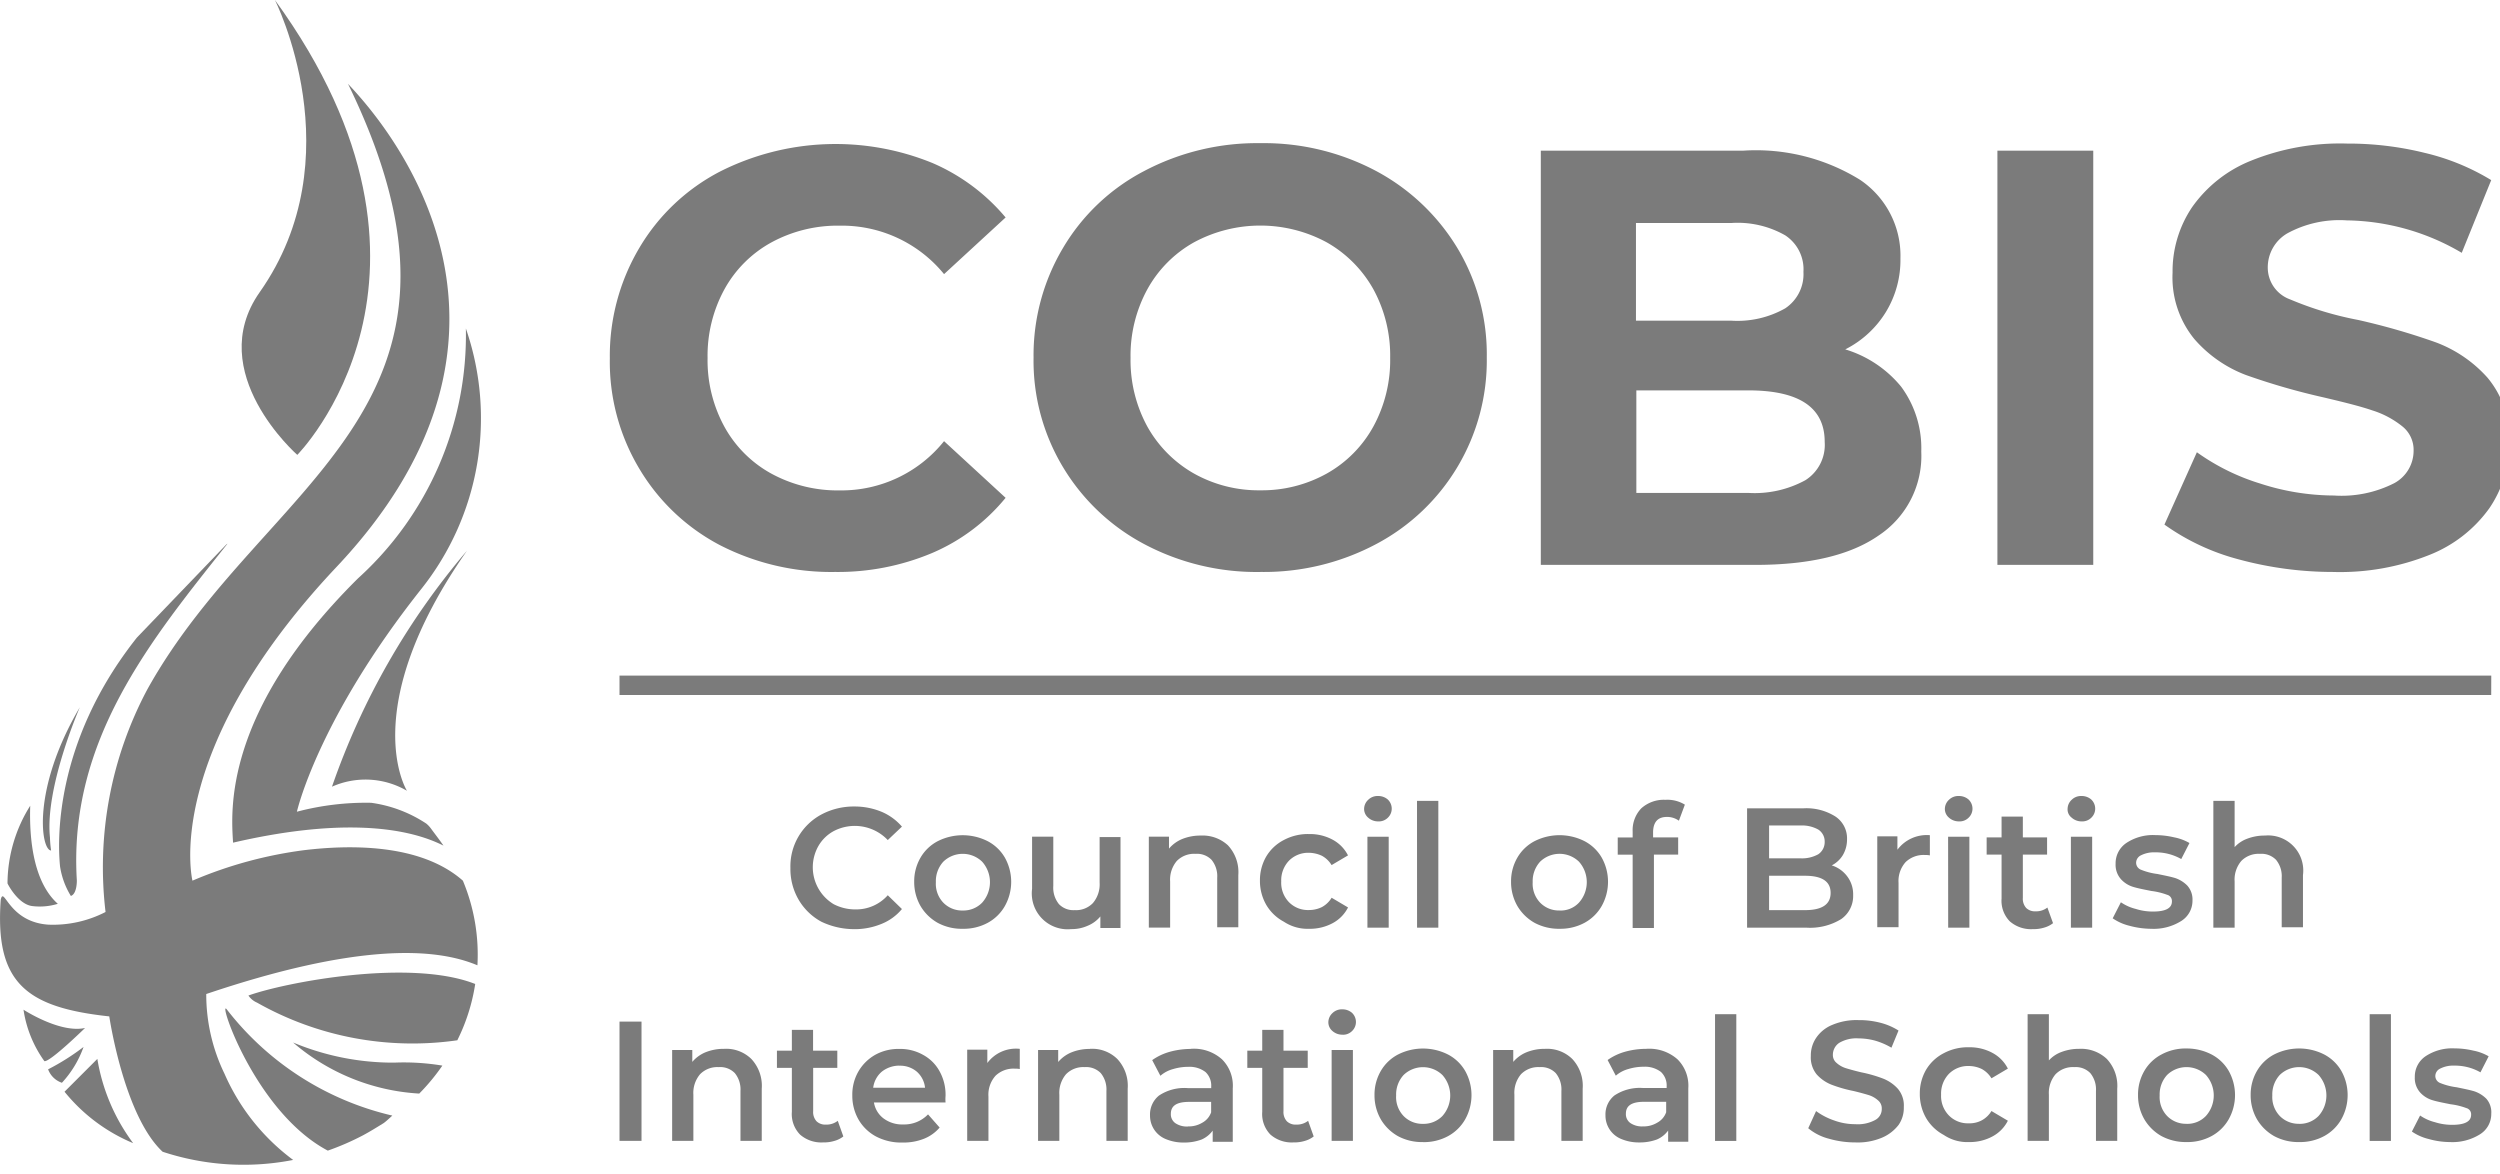 <svg xmlns="http://www.w3.org/2000/svg" xmlns:xlink="http://www.w3.org/1999/xlink" width="132" height="62" viewBox="0 0 132 62">
  <defs>
    <clipPath id="clip-path">
      <rect id="Rectangle_8754" data-name="Rectangle 8754" width="132" height="62" fill="#7b7b7b"/>
    </clipPath>
  </defs>
  <g id="cobis" clip-path="url(#clip-path)">
    <path id="Path_15342" data-name="Path 15342" d="M147.229,52.782H48.4v1.024h98.826Z" transform="translate(-15.69 -17.11)" fill="#7b7b7b"/>
    <path id="Path_15343" data-name="Path 15343" d="M145.043,85.862a2.737,2.737,0,0,0,1.595-.413,1.258,1.258,0,0,0,.591-1.083,1.083,1.083,0,0,0-.256-.787,1.621,1.621,0,0,0-.63-.394c-.256-.079-.571-.138-.945-.217a3.4,3.4,0,0,1-.847-.217.4.4,0,0,1-.276-.374.439.439,0,0,1,.256-.394,1.512,1.512,0,0,1,.748-.157,2.713,2.713,0,0,1,1.379.354l.433-.846a2.563,2.563,0,0,0-.807-.3,4.34,4.34,0,0,0-.985-.118,2.539,2.539,0,0,0-1.536.413,1.294,1.294,0,0,0-.571,1.1,1.144,1.144,0,0,0,.275.807,1.422,1.422,0,0,0,.65.413c.256.079.571.138.965.217a3.629,3.629,0,0,1,.827.2.339.339,0,0,1,.256.354q0,.532-1,.532a2.982,2.982,0,0,1-.906-.138,2.411,2.411,0,0,1-.788-.354l-.433.847a2.663,2.663,0,0,0,.887.394A4.177,4.177,0,0,0,145.043,85.862Zm-4.235-.059h1.123V79.109h-1.123Zm-3.722-.906a1.38,1.38,0,0,1-1.024-.413,1.441,1.441,0,0,1-.394-1.083,1.522,1.522,0,0,1,.394-1.083,1.475,1.475,0,0,1,2.048,0,1.624,1.624,0,0,1,0,2.166A1.38,1.38,0,0,1,137.087,84.9Zm0,.965a2.667,2.667,0,0,0,1.319-.315,2.309,2.309,0,0,0,.906-.886,2.615,2.615,0,0,0,0-2.559,2.256,2.256,0,0,0-.906-.866,2.922,2.922,0,0,0-2.639,0,2.265,2.265,0,0,0-.906.866,2.475,2.475,0,0,0-.335,1.28,2.526,2.526,0,0,0,.335,1.28,2.449,2.449,0,0,0,.906.886A2.67,2.67,0,0,0,137.087,85.862Zm-5.948-.965a1.38,1.38,0,0,1-1.024-.413,1.441,1.441,0,0,1-.394-1.083,1.522,1.522,0,0,1,.394-1.083,1.475,1.475,0,0,1,2.048,0,1.624,1.624,0,0,1,0,2.166A1.351,1.351,0,0,1,131.139,84.9Zm0,.965a2.67,2.67,0,0,0,1.32-.315,2.3,2.3,0,0,0,.906-.886,2.61,2.61,0,0,0,0-2.559,2.25,2.25,0,0,0-.906-.866,2.84,2.84,0,0,0-1.32-.315,2.67,2.67,0,0,0-1.319.315,2.256,2.256,0,0,0-.906.866,2.475,2.475,0,0,0-.335,1.28,2.527,2.527,0,0,0,.335,1.28,2.439,2.439,0,0,0,.906.886A2.721,2.721,0,0,0,131.139,85.862Zm-5.672-4.922a2.57,2.57,0,0,0-.906.157,1.684,1.684,0,0,0-.689.453V79.109h-1.123V85.8h1.123V83.362a1.525,1.525,0,0,1,.354-1.083,1.278,1.278,0,0,1,.985-.374,1.072,1.072,0,0,1,.847.315,1.357,1.357,0,0,1,.3.945V85.8h1.123V83.047a2.074,2.074,0,0,0-.551-1.575A1.979,1.979,0,0,0,125.467,80.94Zm-5.81,4.922a2.513,2.513,0,0,0,1.241-.3,1.922,1.922,0,0,0,.808-.827l-.866-.512a1.352,1.352,0,0,1-.512.492,1.367,1.367,0,0,1-.689.157,1.394,1.394,0,0,1-1.044-.413,1.469,1.469,0,0,1-.414-1.1,1.5,1.5,0,0,1,.414-1.1,1.425,1.425,0,0,1,1.044-.413,1.609,1.609,0,0,1,.689.158,1.361,1.361,0,0,1,.512.492l.866-.512a1.922,1.922,0,0,0-.808-.827,2.513,2.513,0,0,0-1.241-.3,2.694,2.694,0,0,0-1.339.315,2.315,2.315,0,0,0-.926.866,2.481,2.481,0,0,0-.335,1.28,2.533,2.533,0,0,0,.335,1.28,2.361,2.361,0,0,0,.926.886A2.223,2.223,0,0,0,119.657,85.862Zm-5.987.02a3.289,3.289,0,0,0,1.4-.256,2.18,2.18,0,0,0,.866-.669,1.571,1.571,0,0,0,.276-.945,1.359,1.359,0,0,0-.315-.965,2.08,2.08,0,0,0-.768-.532,7.112,7.112,0,0,0-1.162-.335c-.335-.079-.611-.157-.808-.217a1.329,1.329,0,0,1-.492-.276.532.532,0,0,1-.2-.433.759.759,0,0,1,.335-.63,1.791,1.791,0,0,1,1.025-.236,3.394,3.394,0,0,1,.866.118,3.723,3.723,0,0,1,.866.374l.374-.906a3.32,3.32,0,0,0-.965-.413,4.429,4.429,0,0,0-1.142-.138,3.285,3.285,0,0,0-1.4.256,1.874,1.874,0,0,0-.847.689,1.649,1.649,0,0,0-.276.945,1.411,1.411,0,0,0,.315.984,2.074,2.074,0,0,0,.768.532,7.093,7.093,0,0,0,1.162.335c.335.079.61.157.808.217a1.335,1.335,0,0,1,.492.276.545.545,0,0,1,.2.453.649.649,0,0,1-.355.591,1.919,1.919,0,0,1-1.044.217,3.212,3.212,0,0,1-1.123-.2,3.549,3.549,0,0,1-.946-.492l-.414.906a2.794,2.794,0,0,0,1.083.551A5.026,5.026,0,0,0,113.67,85.881Zm-7.425-.079h1.123V79.109h-1.123Zm-3.8-.768a1.084,1.084,0,0,1-.67-.177.573.573,0,0,1-.237-.492c0-.433.315-.63.965-.63h1.162v.551a1,1,0,0,1-.472.551A1.375,1.375,0,0,1,102.444,85.035Zm.157-4.095a4.177,4.177,0,0,0-1.123.157,2.977,2.977,0,0,0-.906.433l.433.827a1.676,1.676,0,0,1,.67-.354,2.763,2.763,0,0,1,.808-.118,1.38,1.38,0,0,1,.906.276.978.978,0,0,1,.3.768v.079h-1.24a2.413,2.413,0,0,0-1.517.394,1.28,1.28,0,0,0-.473,1.043,1.332,1.332,0,0,0,.847,1.26,2.384,2.384,0,0,0,.945.177,2.6,2.6,0,0,0,.926-.157,1.432,1.432,0,0,0,.591-.472v.591h1.064V83.027a1.96,1.96,0,0,0-.572-1.536A2.248,2.248,0,0,0,102.6,80.94Zm-5.337,0a2.551,2.551,0,0,0-.965.177,1.821,1.821,0,0,0-.709.512V81H94.527v4.8H95.65V83.362A1.525,1.525,0,0,1,96,82.279a1.277,1.277,0,0,1,.985-.374,1.073,1.073,0,0,1,.847.315,1.36,1.36,0,0,1,.3.945V85.8h1.123V83.047a2.076,2.076,0,0,0-.551-1.575A1.9,1.9,0,0,0,97.265,80.94ZM90.825,84.9a1.382,1.382,0,0,1-1.025-.413,1.441,1.441,0,0,1-.394-1.083,1.522,1.522,0,0,1,.394-1.083,1.475,1.475,0,0,1,2.048,0,1.624,1.624,0,0,1,0,2.166A1.381,1.381,0,0,1,90.825,84.9Zm0,.965a2.669,2.669,0,0,0,1.319-.315,2.3,2.3,0,0,0,.906-.886,2.61,2.61,0,0,0,0-2.559,2.25,2.25,0,0,0-.906-.866,2.922,2.922,0,0,0-2.639,0,2.256,2.256,0,0,0-.906.866,2.475,2.475,0,0,0-.335,1.28,2.527,2.527,0,0,0,.335,1.28,2.439,2.439,0,0,0,.906.886A2.67,2.67,0,0,0,90.825,85.862Zm-4.254-5.67a.668.668,0,0,0,.512-.2.653.653,0,0,0,.2-.492.661.661,0,0,0-.216-.472.773.773,0,0,0-.512-.177.7.7,0,0,0-.512.2.661.661,0,0,0-.216.472.6.6,0,0,0,.216.472A.777.777,0,0,0,86.57,80.192ZM86,85.8h1.123V81H86ZM84.758,84.74a.964.964,0,0,1-.63.2.656.656,0,0,1-.493-.177.721.721,0,0,1-.177-.532V81.944h1.28v-.906h-1.28v-1.1H82.336v1.1h-.788v.906h.788v2.323a1.549,1.549,0,0,0,.433,1.2,1.7,1.7,0,0,0,1.221.413,1.867,1.867,0,0,0,.591-.079,1.33,1.33,0,0,0,.472-.236Zm-6.341.3a1.085,1.085,0,0,1-.67-.177.572.572,0,0,1-.236-.492c0-.433.315-.63.965-.63h1.162v.551a1,1,0,0,1-.473.551A1.373,1.373,0,0,1,78.417,85.035Zm.138-4.095a4.18,4.18,0,0,0-1.123.157,2.977,2.977,0,0,0-.906.433l.433.827a1.672,1.672,0,0,1,.67-.354,2.762,2.762,0,0,1,.807-.118,1.382,1.382,0,0,1,.906.276.979.979,0,0,1,.3.768v.079H78.4a2.412,2.412,0,0,0-1.516.394,1.282,1.282,0,0,0-.473,1.043,1.331,1.331,0,0,0,.847,1.26,2.382,2.382,0,0,0,.945.177,2.6,2.6,0,0,0,.926-.157,1.433,1.433,0,0,0,.591-.472v.591H80.78V83.027a1.961,1.961,0,0,0-.571-1.536A2.22,2.22,0,0,0,78.555,80.94Zm-5.318,0a2.553,2.553,0,0,0-.965.177,1.823,1.823,0,0,0-.709.512V81H70.5v4.8h1.123V83.362a1.526,1.526,0,0,1,.354-1.083,1.277,1.277,0,0,1,.985-.374,1.072,1.072,0,0,1,.847.315,1.359,1.359,0,0,1,.3.945V85.8h1.123V83.047a2.074,2.074,0,0,0-.551-1.575A1.9,1.9,0,0,0,73.237,80.94Zm-5.416.748v-.709H66.758V85.8H67.88V83.46a1.5,1.5,0,0,1,.374-1.1,1.368,1.368,0,0,1,1.024-.374,1.209,1.209,0,0,1,.256.02V80.94A1.881,1.881,0,0,0,67.821,81.688Zm-4.648.138a1.355,1.355,0,0,1,.926.315,1.31,1.31,0,0,1,.433.846H61.795a1.331,1.331,0,0,1,.453-.846A1.5,1.5,0,0,1,63.173,81.826Zm2.442,1.595a2.542,2.542,0,0,0-.315-1.3,2.159,2.159,0,0,0-.867-.866,2.448,2.448,0,0,0-1.26-.315,2.52,2.52,0,0,0-1.28.315,2.392,2.392,0,0,0-.886.886,2.445,2.445,0,0,0-.315,1.26,2.53,2.53,0,0,0,.335,1.28,2.36,2.36,0,0,0,.926.886,2.875,2.875,0,0,0,1.4.315,2.923,2.923,0,0,0,1.123-.2,2.12,2.12,0,0,0,.827-.591L64.69,84.4a1.737,1.737,0,0,1-1.3.532,1.646,1.646,0,0,1-1.044-.315,1.319,1.319,0,0,1-.512-.847h3.781A2.074,2.074,0,0,1,65.616,83.421ZM59.924,84.74a.965.965,0,0,1-.63.2.656.656,0,0,1-.492-.177.722.722,0,0,1-.177-.532V81.944H59.9v-.906h-1.28v-1.1H57.5v1.1h-.788v.906H57.5v2.323a1.548,1.548,0,0,0,.433,1.2,1.7,1.7,0,0,0,1.221.413,1.867,1.867,0,0,0,.591-.079,1.329,1.329,0,0,0,.473-.236Zm-6.007-3.8a2.552,2.552,0,0,0-.965.177,1.823,1.823,0,0,0-.709.512V81H51.179v4.8H52.3V83.362a1.526,1.526,0,0,1,.355-1.083,1.277,1.277,0,0,1,.985-.374,1.072,1.072,0,0,1,.847.315,1.359,1.359,0,0,1,.3.945V85.8h1.123V83.047a2.075,2.075,0,0,0-.551-1.575A1.9,1.9,0,0,0,53.917,80.94ZM48.4,85.8h1.162V79.5H48.4Z" transform="translate(-15.69 -25.561)" fill="#7b7b7b"/>
    <path id="Path_15344" data-name="Path 15344" d="M139.6,64.278a2.563,2.563,0,0,0-.906.157,1.687,1.687,0,0,0-.689.453V62.447h-1.123v6.694h1.123V66.7a1.525,1.525,0,0,1,.354-1.083,1.278,1.278,0,0,1,.985-.374,1.071,1.071,0,0,1,.847.315,1.357,1.357,0,0,1,.3.945v2.618h1.123V66.365a1.854,1.854,0,0,0-2.009-2.087ZM133.594,69.2a2.734,2.734,0,0,0,1.595-.413,1.258,1.258,0,0,0,.591-1.083,1.093,1.093,0,0,0-.276-.787,1.628,1.628,0,0,0-.631-.394c-.256-.079-.571-.138-.946-.217a3.421,3.421,0,0,1-.847-.217.4.4,0,0,1-.276-.374.439.439,0,0,1,.256-.394,1.515,1.515,0,0,1,.749-.157,2.71,2.71,0,0,1,1.378.354l.434-.846a2.574,2.574,0,0,0-.808-.3,4.34,4.34,0,0,0-.985-.118,2.539,2.539,0,0,0-1.536.413,1.294,1.294,0,0,0-.571,1.1,1.141,1.141,0,0,0,.276.807,1.42,1.42,0,0,0,.649.413c.256.079.571.138.965.217a3.63,3.63,0,0,1,.827.2.34.34,0,0,1,.256.354q0,.532-1,.532a2.988,2.988,0,0,1-.906-.138A2.4,2.4,0,0,1,132,67.8l-.433.847a2.652,2.652,0,0,0,.886.394A4.443,4.443,0,0,0,133.594,69.2Zm-3.663-5.67a.669.669,0,0,0,.512-.2.653.653,0,0,0,.2-.492.662.662,0,0,0-.217-.472.771.771,0,0,0-.512-.177.7.7,0,0,0-.512.2.661.661,0,0,0-.216.472.544.544,0,0,0,.216.472A.777.777,0,0,0,129.931,63.53Zm-.571,5.611h1.123v-4.8H129.36Zm-1.241-1.063a.965.965,0,0,1-.63.2A.656.656,0,0,1,127,68.1a.721.721,0,0,1-.177-.532V65.282h1.28v-.906h-1.28v-1.1H125.7v1.1h-.788v.906h.788v2.323a1.549,1.549,0,0,0,.433,1.2,1.7,1.7,0,0,0,1.221.413,1.869,1.869,0,0,0,.591-.079,1.33,1.33,0,0,0,.472-.236Zm-4.667-4.548a.668.668,0,0,0,.512-.2.653.653,0,0,0,.2-.492.662.662,0,0,0-.217-.472.771.771,0,0,0-.512-.177.7.7,0,0,0-.512.2.662.662,0,0,0-.217.472.6.6,0,0,0,.217.472A.776.776,0,0,0,123.452,63.53Zm-.571,5.611H124v-4.8h-1.123ZM120.2,65.026v-.709h-1.063v4.8h1.123V66.778a1.5,1.5,0,0,1,.374-1.1,1.367,1.367,0,0,1,1.024-.374,1.217,1.217,0,0,1,.256.02V64.258A1.937,1.937,0,0,0,120.2,65.026Zm-4.884,3.189h-1.891V66.4h1.891c.906,0,1.358.3,1.358.906S116.224,68.215,115.318,68.215Zm-.237-4.469a1.767,1.767,0,0,1,.946.217.745.745,0,0,1,.335.65.769.769,0,0,1-.335.65,1.767,1.767,0,0,1-.946.217h-1.654V63.746Zm1.654,2.106a1.453,1.453,0,0,0,.591-.551,1.615,1.615,0,0,0,.216-.827,1.383,1.383,0,0,0-.61-1.2,2.864,2.864,0,0,0-1.713-.433h-2.954v6.3H115.4a3.138,3.138,0,0,0,1.832-.453,1.48,1.48,0,0,0,.631-1.26,1.567,1.567,0,0,0-.316-1A1.637,1.637,0,0,0,116.736,65.853Zm-8.7-2.559a1.082,1.082,0,0,1,.63.2l.315-.847a1.755,1.755,0,0,0-1.024-.256,1.78,1.78,0,0,0-1.28.453,1.665,1.665,0,0,0-.453,1.221v.315h-.788v.906h.788V69.16h1.123V65.282h1.28v-.906H107.3v-.315C107.322,63.55,107.558,63.294,108.031,63.294Zm-5.672,4.941a1.38,1.38,0,0,1-1.024-.413,1.442,1.442,0,0,1-.394-1.083,1.522,1.522,0,0,1,.394-1.083,1.475,1.475,0,0,1,2.048,0,1.624,1.624,0,0,1,0,2.166A1.32,1.32,0,0,1,102.359,68.235Zm0,.965a2.665,2.665,0,0,0,1.319-.315,2.309,2.309,0,0,0,.906-.886,2.615,2.615,0,0,0,0-2.559,2.256,2.256,0,0,0-.906-.866,2.92,2.92,0,0,0-2.638,0,2.262,2.262,0,0,0-.906.866,2.481,2.481,0,0,0-.335,1.28,2.533,2.533,0,0,0,.335,1.28,2.446,2.446,0,0,0,.906.886A2.72,2.72,0,0,0,102.359,69.2Zm-7.523-.059h1.123V62.447H94.835ZM92.788,63.53a.668.668,0,0,0,.512-.2.653.653,0,0,0,.2-.492.662.662,0,0,0-.217-.472.771.771,0,0,0-.512-.177.7.7,0,0,0-.512.2.662.662,0,0,0-.217.472.6.6,0,0,0,.217.472A.776.776,0,0,0,92.788,63.53Zm-.571,5.611h1.123v-4.8H92.217Zm-3.072.059a2.516,2.516,0,0,0,1.241-.3,1.924,1.924,0,0,0,.807-.827l-.866-.512a1.352,1.352,0,0,1-.512.492,1.543,1.543,0,0,1-.689.157A1.4,1.4,0,0,1,88.08,67.8a1.469,1.469,0,0,1-.414-1.1,1.5,1.5,0,0,1,.414-1.1,1.427,1.427,0,0,1,1.044-.413,1.676,1.676,0,0,1,.689.158,1.361,1.361,0,0,1,.512.492l.866-.512a1.924,1.924,0,0,0-.807-.827,2.516,2.516,0,0,0-1.241-.3,2.7,2.7,0,0,0-1.34.315,2.313,2.313,0,0,0-.926.866,2.477,2.477,0,0,0-.335,1.28,2.529,2.529,0,0,0,.335,1.28,2.36,2.36,0,0,0,.926.886A2.263,2.263,0,0,0,89.144,69.2Zm-5.731-4.922a2.553,2.553,0,0,0-.965.177,1.824,1.824,0,0,0-.709.512v-.63H80.675v4.8H81.8V66.7a1.526,1.526,0,0,1,.354-1.083,1.277,1.277,0,0,1,.985-.374,1.072,1.072,0,0,1,.847.315,1.359,1.359,0,0,1,.3.945v2.618H85.4V66.365a2.075,2.075,0,0,0-.551-1.575A1.971,1.971,0,0,0,83.413,64.278Zm-5.337.039v2.441a1.526,1.526,0,0,1-.354,1.083,1.233,1.233,0,0,1-.965.374,1.056,1.056,0,0,1-.827-.315,1.38,1.38,0,0,1-.3-.965v-2.6H74.511v2.756a1.892,1.892,0,0,0,2.068,2.126,2.066,2.066,0,0,0,.867-.177,1.7,1.7,0,0,0,.67-.492v.61h1.064v-4.8h-1.1Zm-7.228,3.918a1.381,1.381,0,0,1-1.024-.413,1.441,1.441,0,0,1-.394-1.083,1.522,1.522,0,0,1,.394-1.083,1.475,1.475,0,0,1,2.048,0,1.624,1.624,0,0,1,0,2.166A1.381,1.381,0,0,1,70.848,68.235Zm0,.965a2.669,2.669,0,0,0,1.32-.315A2.307,2.307,0,0,0,73.073,68a2.613,2.613,0,0,0,0-2.559,2.255,2.255,0,0,0-.906-.866,2.921,2.921,0,0,0-2.639,0,2.26,2.26,0,0,0-.906.866,2.478,2.478,0,0,0-.335,1.28A2.53,2.53,0,0,0,68.622,68a2.444,2.444,0,0,0,.906.886A2.669,2.669,0,0,0,70.848,69.2Zm-5.711.02a3.714,3.714,0,0,0,1.418-.276,2.706,2.706,0,0,0,1.083-.787l-.748-.728a2.226,2.226,0,0,1-1.694.748,2.471,2.471,0,0,1-1.162-.276,2.275,2.275,0,0,1-.807-3.071,2.071,2.071,0,0,1,.807-.787,2.4,2.4,0,0,1,2.856.472l.748-.709a2.907,2.907,0,0,0-1.083-.787,3.714,3.714,0,0,0-1.418-.276,3.635,3.635,0,0,0-1.733.413,3.1,3.1,0,0,0-1.654,2.835,3.214,3.214,0,0,0,.433,1.673,3.1,3.1,0,0,0,1.2,1.162A4.016,4.016,0,0,0,65.136,69.219Z" transform="translate(-20.017 -20.16)" fill="#7b7b7b"/>
    <path id="Path_15345" data-name="Path 15345" d="M138.633,33.826a12.712,12.712,0,0,0,5.1-.906,7.086,7.086,0,0,0,3.151-2.461,6.005,6.005,0,0,0,1.044-3.425,4.969,4.969,0,0,0-1.142-3.465,6.879,6.879,0,0,0-2.737-1.87,35.5,35.5,0,0,0-4.1-1.181,17.707,17.707,0,0,1-3.584-1.083,1.785,1.785,0,0,1-1.182-1.673,2.075,2.075,0,0,1,1.025-1.811,5.749,5.749,0,0,1,3.151-.689,12.239,12.239,0,0,1,6.066,1.713l1.556-3.839a12.008,12.008,0,0,0-3.506-1.437,16.782,16.782,0,0,0-4.1-.492,12.547,12.547,0,0,0-5.081.906,6.963,6.963,0,0,0-3.112,2.461,6.051,6.051,0,0,0-1.025,3.445,5.142,5.142,0,0,0,1.143,3.5,6.771,6.771,0,0,0,2.737,1.91,35.478,35.478,0,0,0,4.1,1.181c1.083.256,1.95.472,2.58.689a4.833,4.833,0,0,1,1.556.827,1.585,1.585,0,0,1,.61,1.3,1.945,1.945,0,0,1-1.024,1.713,6.136,6.136,0,0,1-3.191.65,12.7,12.7,0,0,1-3.88-.63,11.566,11.566,0,0,1-3.348-1.654l-1.713,3.819a11.986,11.986,0,0,0,3.9,1.831A19.048,19.048,0,0,0,138.633,33.826Zm-17.725-.374h5.061V11.58h-5.061Zm-13.156-3.8h-5.908V24.238h5.908c2.7,0,4.037.906,4.037,2.717a2.208,2.208,0,0,1-1.024,2.028A5.6,5.6,0,0,1,107.752,29.652ZM106.866,15.4a5.076,5.076,0,0,1,2.836.65,2.144,2.144,0,0,1,.965,1.929,2.166,2.166,0,0,1-.965,1.929,5.12,5.12,0,0,1-2.836.65h-5.042V15.4Zm6.007,6.674A5.329,5.329,0,0,0,115.02,20.1a5.271,5.271,0,0,0,.768-2.835,4.823,4.823,0,0,0-2.147-4.154A10.448,10.448,0,0,0,107.5,11.58H96.8V33.452h11.324c2.855,0,5.022-.512,6.519-1.555a5.039,5.039,0,0,0,2.245-4.43,5.466,5.466,0,0,0-1.064-3.426A6.088,6.088,0,0,0,112.873,22.073ZM81.992,29.514a6.975,6.975,0,0,1-3.506-.886,6.477,6.477,0,0,1-2.462-2.481,7.312,7.312,0,0,1-.886-3.622,7.312,7.312,0,0,1,.886-3.622,6.344,6.344,0,0,1,2.462-2.481,7.379,7.379,0,0,1,7.011,0A6.474,6.474,0,0,1,87.96,18.9a7.314,7.314,0,0,1,.886,3.622,7.314,7.314,0,0,1-.886,3.622A6.342,6.342,0,0,1,85.5,28.628,7.027,7.027,0,0,1,81.992,29.514Zm0,4.311a12.639,12.639,0,0,0,6.125-1.477,10.961,10.961,0,0,0,5.83-9.843,10.9,10.9,0,0,0-1.556-5.788,11.147,11.147,0,0,0-4.274-4.055,12.639,12.639,0,0,0-6.125-1.477,12.771,12.771,0,0,0-6.145,1.477,10.739,10.739,0,0,0-4.274,4.055,11.074,11.074,0,0,0-1.556,5.788,10.893,10.893,0,0,0,1.556,5.788,11.007,11.007,0,0,0,4.274,4.055A12.661,12.661,0,0,0,81.992,33.826Zm-22.491,0a12.833,12.833,0,0,0,5.16-1,10.161,10.161,0,0,0,3.88-2.914l-3.25-2.992a6.938,6.938,0,0,1-5.495,2.6,7.319,7.319,0,0,1-3.624-.886,6.265,6.265,0,0,1-2.481-2.481,7.312,7.312,0,0,1-.886-3.622,7.312,7.312,0,0,1,.886-3.622,6.265,6.265,0,0,1,2.481-2.481,7.319,7.319,0,0,1,3.624-.886A6.96,6.96,0,0,1,65.291,18.1l3.25-2.992a10.408,10.408,0,0,0-3.86-2.874,13.538,13.538,0,0,0-11.226.453A10.634,10.634,0,0,0,49.2,16.718a11.164,11.164,0,0,0-1.556,5.827A10.983,10.983,0,0,0,49.2,28.372a10.767,10.767,0,0,0,4.254,4.036A12.857,12.857,0,0,0,59.5,33.826Z" transform="translate(-15.445 -3.626)" fill="#7b7b7b"/>
    <path id="Path_15346" data-name="Path 15346" d="M21.816,24.018S31.21,14.549,20.634,0c0,0,4.215,8.308-.807,15.434C16.853,19.667,21.816,24.018,21.816,24.018Z" transform="translate(-6.119)" fill="#7b7b7b"/>
    <path id="Path_15347" data-name="Path 15347" d="M1.836,78.882s1.93,1.26,3.25.965c0,0-1.851,1.811-2.147,1.752A6.207,6.207,0,0,1,1.836,78.882Z" transform="translate(-0.595 -25.57)" fill="#7b7b7b"/>
    <path id="Path_15348" data-name="Path 15348" d="M6.774,82.727a10.21,10.21,0,0,0,1.891,4.449A9.219,9.219,0,0,1,5.041,84.46Z" transform="translate(-1.634 -26.817)" fill="#7b7b7b"/>
    <path id="Path_15349" data-name="Path 15349" d="M3.759,82.976A12.4,12.4,0,0,0,5.63,81.795a5.461,5.461,0,0,1-1.142,1.89A1.177,1.177,0,0,1,3.759,82.976Z" transform="translate(-1.219 -26.515)" fill="#7b7b7b"/>
    <path id="Path_15350" data-name="Path 15350" d="M24.87,85.487c.374-.2.748-.433,1.1-.65.158-.118.3-.256.453-.394a15.491,15.491,0,0,1-8.744-5.611c-.492-.61,1.5,5.433,5.337,7.461A13.887,13.887,0,0,0,24.87,85.487Z" transform="translate(-5.708 -25.54)" fill="#7b7b7b"/>
    <path id="Path_15351" data-name="Path 15351" d="M29.561,84.142a10.8,10.8,0,0,0,1.221-1.477,12.358,12.358,0,0,0-2.541-.157A13.7,13.7,0,0,1,22.9,81.445,11.187,11.187,0,0,0,29.561,84.142Z" transform="translate(-7.425 -26.401)" fill="#7b7b7b"/>
    <path id="Path_15352" data-name="Path 15352" d="M29.894,55.7s-2.7-4.292,3.171-12.678a38.713,38.713,0,0,0-7.129,12.462A4.351,4.351,0,0,1,29.894,55.7Z" transform="translate(-8.407 -13.947)" fill="#7b7b7b"/>
    <path id="Path_15353" data-name="Path 15353" d="M1.878,68.244a3.225,3.225,0,0,0,1.359-.118c-1.28-1.142-1.516-3.386-1.457-5.178a7.751,7.751,0,0,0-1.2,4.095C.578,67.063,1.13,68.146,1.878,68.244Z" transform="translate(-0.184 -20.405)" fill="#7b7b7b"/>
    <path id="Path_15354" data-name="Path 15354" d="M3.784,62.818c-.532,0-1.044-3.209,1.516-7.56,0,0-1.851,4.233-1.576,6.871A5.674,5.674,0,0,0,3.784,62.818Z" transform="translate(-1.086 -17.913)" fill="#7b7b7b"/>
    <path id="Path_15355" data-name="Path 15355" d="M8.724,47.432C4.273,53.042,4.549,58.358,4.667,59.519a4.161,4.161,0,0,0,.571,1.555c.335-.118.315-.827.315-.827C5.1,52.826,9.493,47.53,13.51,42.471l-.059.039Z" transform="translate(-1.496 -13.767)" fill="#7b7b7b"/>
    <path id="Path_15356" data-name="Path 15356" d="M18.376,6.554C26.785,23.8,13.945,27.422,7.78,38.525A19.966,19.966,0,0,0,5.574,50.278a6.051,6.051,0,0,1-3.013.669C.434,50.81.218,48.861.04,49.629c-.315,4.39,1.339,5.689,5.731,6.162,0,0,.768,5.237,2.816,7.146a13.611,13.611,0,0,0,6.893.433,11.293,11.293,0,0,1-3.624-4.548,9.586,9.586,0,0,1-.965-4.213c7.878-2.658,12.033-2.481,14.318-1.516a10.119,10.119,0,0,0-.768-4.469c-2.3-2.028-6.184-1.87-8.35-1.614a22.233,22.233,0,0,0-5.928,1.614s-1.674-6.713,7.6-16.557C28.814,20.354,21.763,10.117,18.376,6.554Z" transform="translate(-0.001 -2.125)" fill="#7b7b7b"/>
    <path id="Path_15357" data-name="Path 15357" d="M30.437,79.558a10.066,10.066,0,0,0,.945-2.973c-3.447-1.358-10.064-.079-11.974.61a1.036,1.036,0,0,0,.453.374A16.674,16.674,0,0,0,30.437,79.558Z" transform="translate(-6.291 -24.631)" fill="#7b7b7b"/>
    <path id="Path_15358" data-name="Path 15358" d="M29.3,52.968c-.217-.315-.433-.591-.65-.886a1.412,1.412,0,0,0-.256-.276,6.981,6.981,0,0,0-2.915-1.1,14.313,14.313,0,0,0-3.919.472s1.083-4.843,6.578-11.773a14.479,14.479,0,0,0,2.344-13.741,17.332,17.332,0,0,1-5.692,13.19c-7.149,7.087-6.7,12.3-6.6,13.958C23.451,51.59,27.114,51.866,29.3,52.968Z" transform="translate(-5.884 -8.319)" fill="#7b7b7b"/>
  </g>
</svg>
